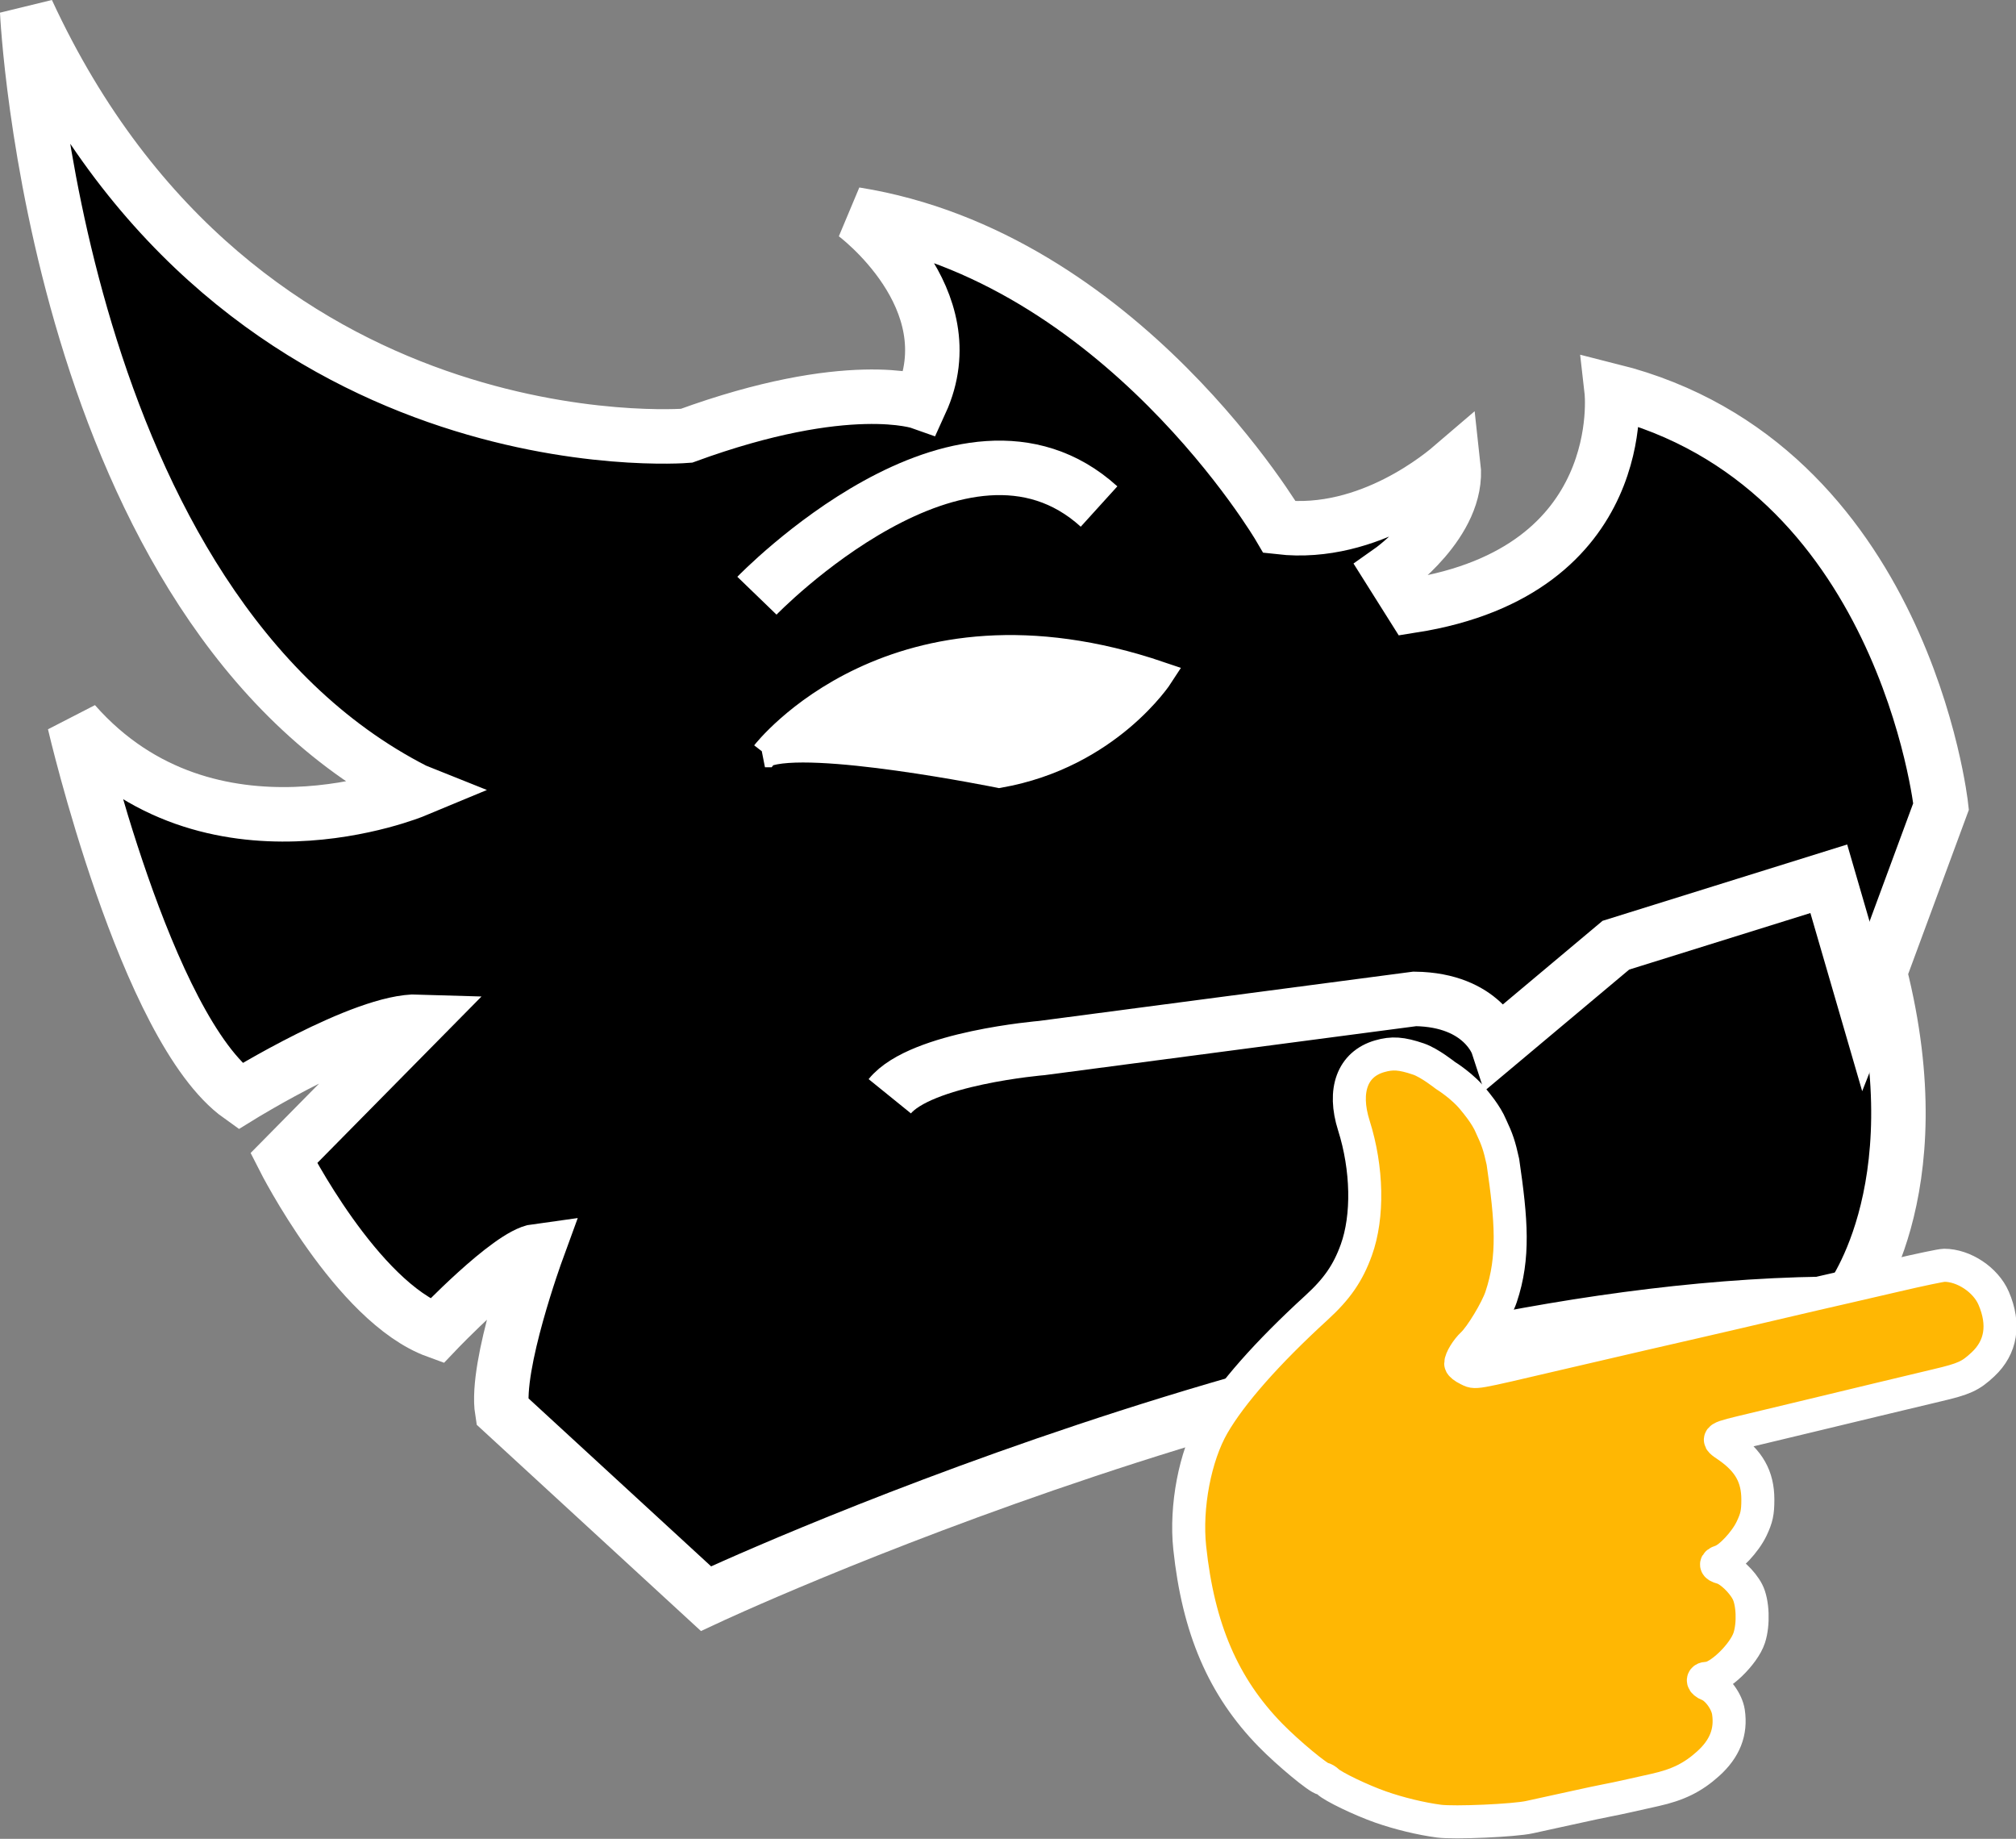 <?xml version="1.0" encoding="UTF-8" standalone="no"?>
<!-- Created with Inkscape (http://www.inkscape.org/) -->

<svg
   xmlns:dc="http://purl.org/dc/elements/1.1/"
   xmlns:cc="http://creativecommons.org/ns#"
   xmlns:rdf="http://www.w3.org/1999/02/22-rdf-syntax-ns#"
   xmlns:svg="http://www.w3.org/2000/svg"
   xmlns="http://www.w3.org/2000/svg"
   xmlns:sodipodi="http://sodipodi.sourceforge.net/DTD/sodipodi-0.dtd"
   xmlns:inkscape="http://www.inkscape.org/namespaces/inkscape"
   width="148.044mm"
   height="135.004mm"
   viewBox="0 0 148.044 135.004"
   version="1.1"
   id="svg1573"
   inkscape:version="0.92.4 (5da689c313, 2019-01-14)"
   sodipodi:docname="think.svg"
   inkscape:export-filename="D:\Peti\Fresh\emojis\think.png"
   inkscape:export-xdpi="254"
   inkscape:export-ydpi="254">
  <rect x="0" y="0" width="148.044" height="135.004" fill="#808080" stroke="none"/>
  <defs
     id="defs1567" />
  <sodipodi:namedview
     id="base"
     pagecolor="#ffffff"
     bordercolor="#666666"
     borderopacity="1.0"
     inkscape:pageopacity="0.0"
     inkscape:pageshadow="2"
     inkscape:zoom="0.35"
     inkscape:cx="-1662.0486"
     inkscape:cy="855.2523"
     inkscape:document-units="mm"
     inkscape:current-layer="layer16"
     showgrid="false"
     inkscape:window-width="1920"
     inkscape:window-height="1001"
     inkscape:window-x="-9"
     inkscape:window-y="-9"
     inkscape:window-maximized="1"
     fit-margin-top="0"
     fit-margin-left="0"
     fit-margin-right="0"
     fit-margin-bottom="0" />
  <g
     inkscape:groupmode="layer"
     id="layer16"
     inkscape:label="face"
     transform="translate(-21.121,-88.492)">
    <path
       style="fill:#000000;fill-opacity:1;stroke:#ffffff;stroke-width:4;stroke-linecap:butt;stroke-linejoin:miter;stroke-miterlimit:4;stroke-dasharray:none;stroke-opacity:1"
       d="m 51.583,146.527 c 0,0 -15.101,6.281 -24.99,-4.944 0,0 5.212,22.451 12.161,27.395 0,0 9.087,-5.613 13.096,-5.479 l -9.889,10.023 c 0,0 5.345,10.557 11.225,12.695 0,0 5.345,-5.613 7.35,-5.88 0,0 -3.074,8.419 -2.539,11.76 l 14.967,13.764 c 0,0 46.505,-21.782 83.789,-21.649 0,0 6.548,-8.018 2.405,-24.322 l 4.505,-12.191 c 0,0 -2.74,-25.135 -24.19,-30.522 0,0 1.512,13.229 -14.647,15.78 l -1.606,-2.551 c 0,0 5.103,-3.591 4.63,-7.749 -0.661,0.567 -6.142,5.292 -12.757,4.536 0,0 -11.623,-19.844 -31.183,-22.962 0,0 8.315,6.142 4.819,13.796 0,0 -5.292,-1.89 -17.198,2.457 0,0 -32.778,2.656 -48.413,-31.154 0,0 2.005,43.699 28.464,57.196 z"
       id="path2142"
       inkscape:connector-curvature="0" />
  </g>
  <g
     inkscape:groupmode="layer"
     id="layer17"
     inkscape:label="eye"
     transform="translate(-21.121,-88.492)">
    <path
       style="fill:#ffffff;fill-opacity:1;stroke:#ffffff;stroke-width:2;stroke-linecap:butt;stroke-linejoin:miter;stroke-miterlimit:4;stroke-dasharray:none;stroke-opacity:1"
       d="m 77.296,143.825 c 0,0 9.544,-12.379 29.01,-5.764 0,0 -3.78,5.859 -11.812,7.276 0,0 -13.985,-2.835 -17.198,-1.512 z"
       id="path2145"
       inkscape:connector-curvature="0" />
    <path
       style="fill:none;stroke:#ffffff;stroke-width:4;stroke-linecap:butt;stroke-linejoin:miter;stroke-miterlimit:4;stroke-dasharray:none;stroke-opacity:1"
       d="m 76.706,132.228 c 0,0 15.101,-15.635 25.123,-6.548"
       id="path2152"
       inkscape:connector-curvature="0"
       sodipodi:nodetypes="cc" />
  </g>
  <g
     inkscape:groupmode="layer"
     id="layer18"
     inkscape:label="mouth"
     transform="translate(-21.121,-88.492)">
    <path
       style="fill:none;stroke:#ffffff;stroke-width:4;stroke-linecap:butt;stroke-linejoin:miter;stroke-miterlimit:4;stroke-dasharray:none;stroke-opacity:1"
       d="m 159.159,159.891 -1.002,2.539 -2.74,-9.421 -15.635,4.878 -8.686,7.283 c 0,0 -1.069,-3.274 -6.08,-3.341 l -27.395,3.608 c 0,0 -8.887,0.735 -11.159,3.541"
       id="path2148"
       inkscape:connector-curvature="0" />
  </g>
  <g
     inkscape:groupmode="layer"
     id="layer19"
     inkscape:label="hand"
     transform="translate(-21.121,-88.492)">
    <path
       style="opacity:1;fill:#ffb703;fill-opacity:1;stroke:#ffffff;stroke-width:2.425;stroke-linecap:round;stroke-linejoin:round;stroke-miterlimit:4;stroke-dasharray:none;stroke-opacity:1"
       d="m 126.782,222.195 c -1.304,-0.17 -2.937,-0.566 -4.27,-1.034 -1.442,-0.506 -3.494,-1.493 -3.883,-1.868 -0.117,-0.112 -0.272,-0.204 -0.344,-0.204 -0.304,0 -2.59,-1.895 -3.877,-3.214 -3.456,-3.54 -5.291,-7.805 -5.921,-13.759 -0.317,-2.995 0.391,-6.713 1.715,-9.005 1.33,-2.303 3.976,-5.303 7.597,-8.613 1.508,-1.379 2.311,-2.542 2.922,-4.234 0.889,-2.46 0.818,-5.99 -0.182,-9.145 -0.816,-2.574 -0.101,-4.499 1.887,-5.077 0.932,-0.271 1.609,-0.223 2.859,0.201 0.814,0.276 1.979,1.205 1.979,1.205 0,0 1.322,0.805 2.15,1.887 0,0 0.853,0.988 1.204,1.855 0.45,0.953 0.61,1.424 0.868,2.6 0.626,4.285 0.846,7.003 -0.133,9.923 -0.323,0.964 -1.49,2.893 -2.086,3.449 -0.439,0.41 -0.88,1.131 -0.88,1.439 0,0.094 0.241,0.286 0.536,0.426 0.588,0.28 0.156,0.356 6.604,-1.15 3.781,-0.883 9.434,-2.19 10.027,-2.319 0.309,-0.067 1.681,-0.384 3.048,-0.705 5.29,-1.239 7.481,-1.749 8.022,-1.865 0.309,-0.067 1.985,-0.454 3.725,-0.862 1.74,-0.407 3.333,-0.741 3.541,-0.741 1.447,0 3.054,1.071 3.635,2.421 0.826,1.92 0.554,3.603 -0.785,4.855 -0.92,0.861 -1.382,1.071 -3.389,1.541 -0.832,0.195 -2.848,0.677 -4.48,1.071 -1.632,0.394 -3.87,0.933 -4.973,1.197 -1.103,0.264 -2.908,0.697 -4.011,0.962 -2.85,0.684 -2.771,0.632 -1.893,1.236 1.555,1.07 2.214,2.237 2.214,3.918 -1.1e-4,0.953 -0.085,1.348 -0.457,2.132 -0.463,0.976 -1.605,2.196 -2.247,2.399 -0.459,0.146 -0.436,0.351 0.054,0.474 0.574,0.144 1.491,1.003 1.886,1.765 0.401,0.773 0.463,2.374 0.131,3.384 -0.399,1.215 -2.224,2.968 -3.088,2.968 -0.411,0 -0.359,0.302 0.081,0.47 0.647,0.246 1.362,1.217 1.481,2.009 0.219,1.46 -0.266,2.69 -1.496,3.796 -1.128,1.014 -2.212,1.548 -3.914,1.927 -0.823,0.183 -1.784,0.398 -2.137,0.478 -0.353,0.08 -1.003,0.215 -1.444,0.3 -0.441,0.085 -1.308,0.268 -1.925,0.407 -0.618,0.138 -1.448,0.319 -1.845,0.403 -0.397,0.083 -1.227,0.265 -1.845,0.404 -1.108,0.249 -5.514,0.443 -6.658,0.294 z"
       id="path2179"
       inkscape:connector-curvature="0"
       sodipodi:nodetypes="cccsccccccccccccccscsccccscccccccccccccsccccccscccc" />
  </g>
</svg>
